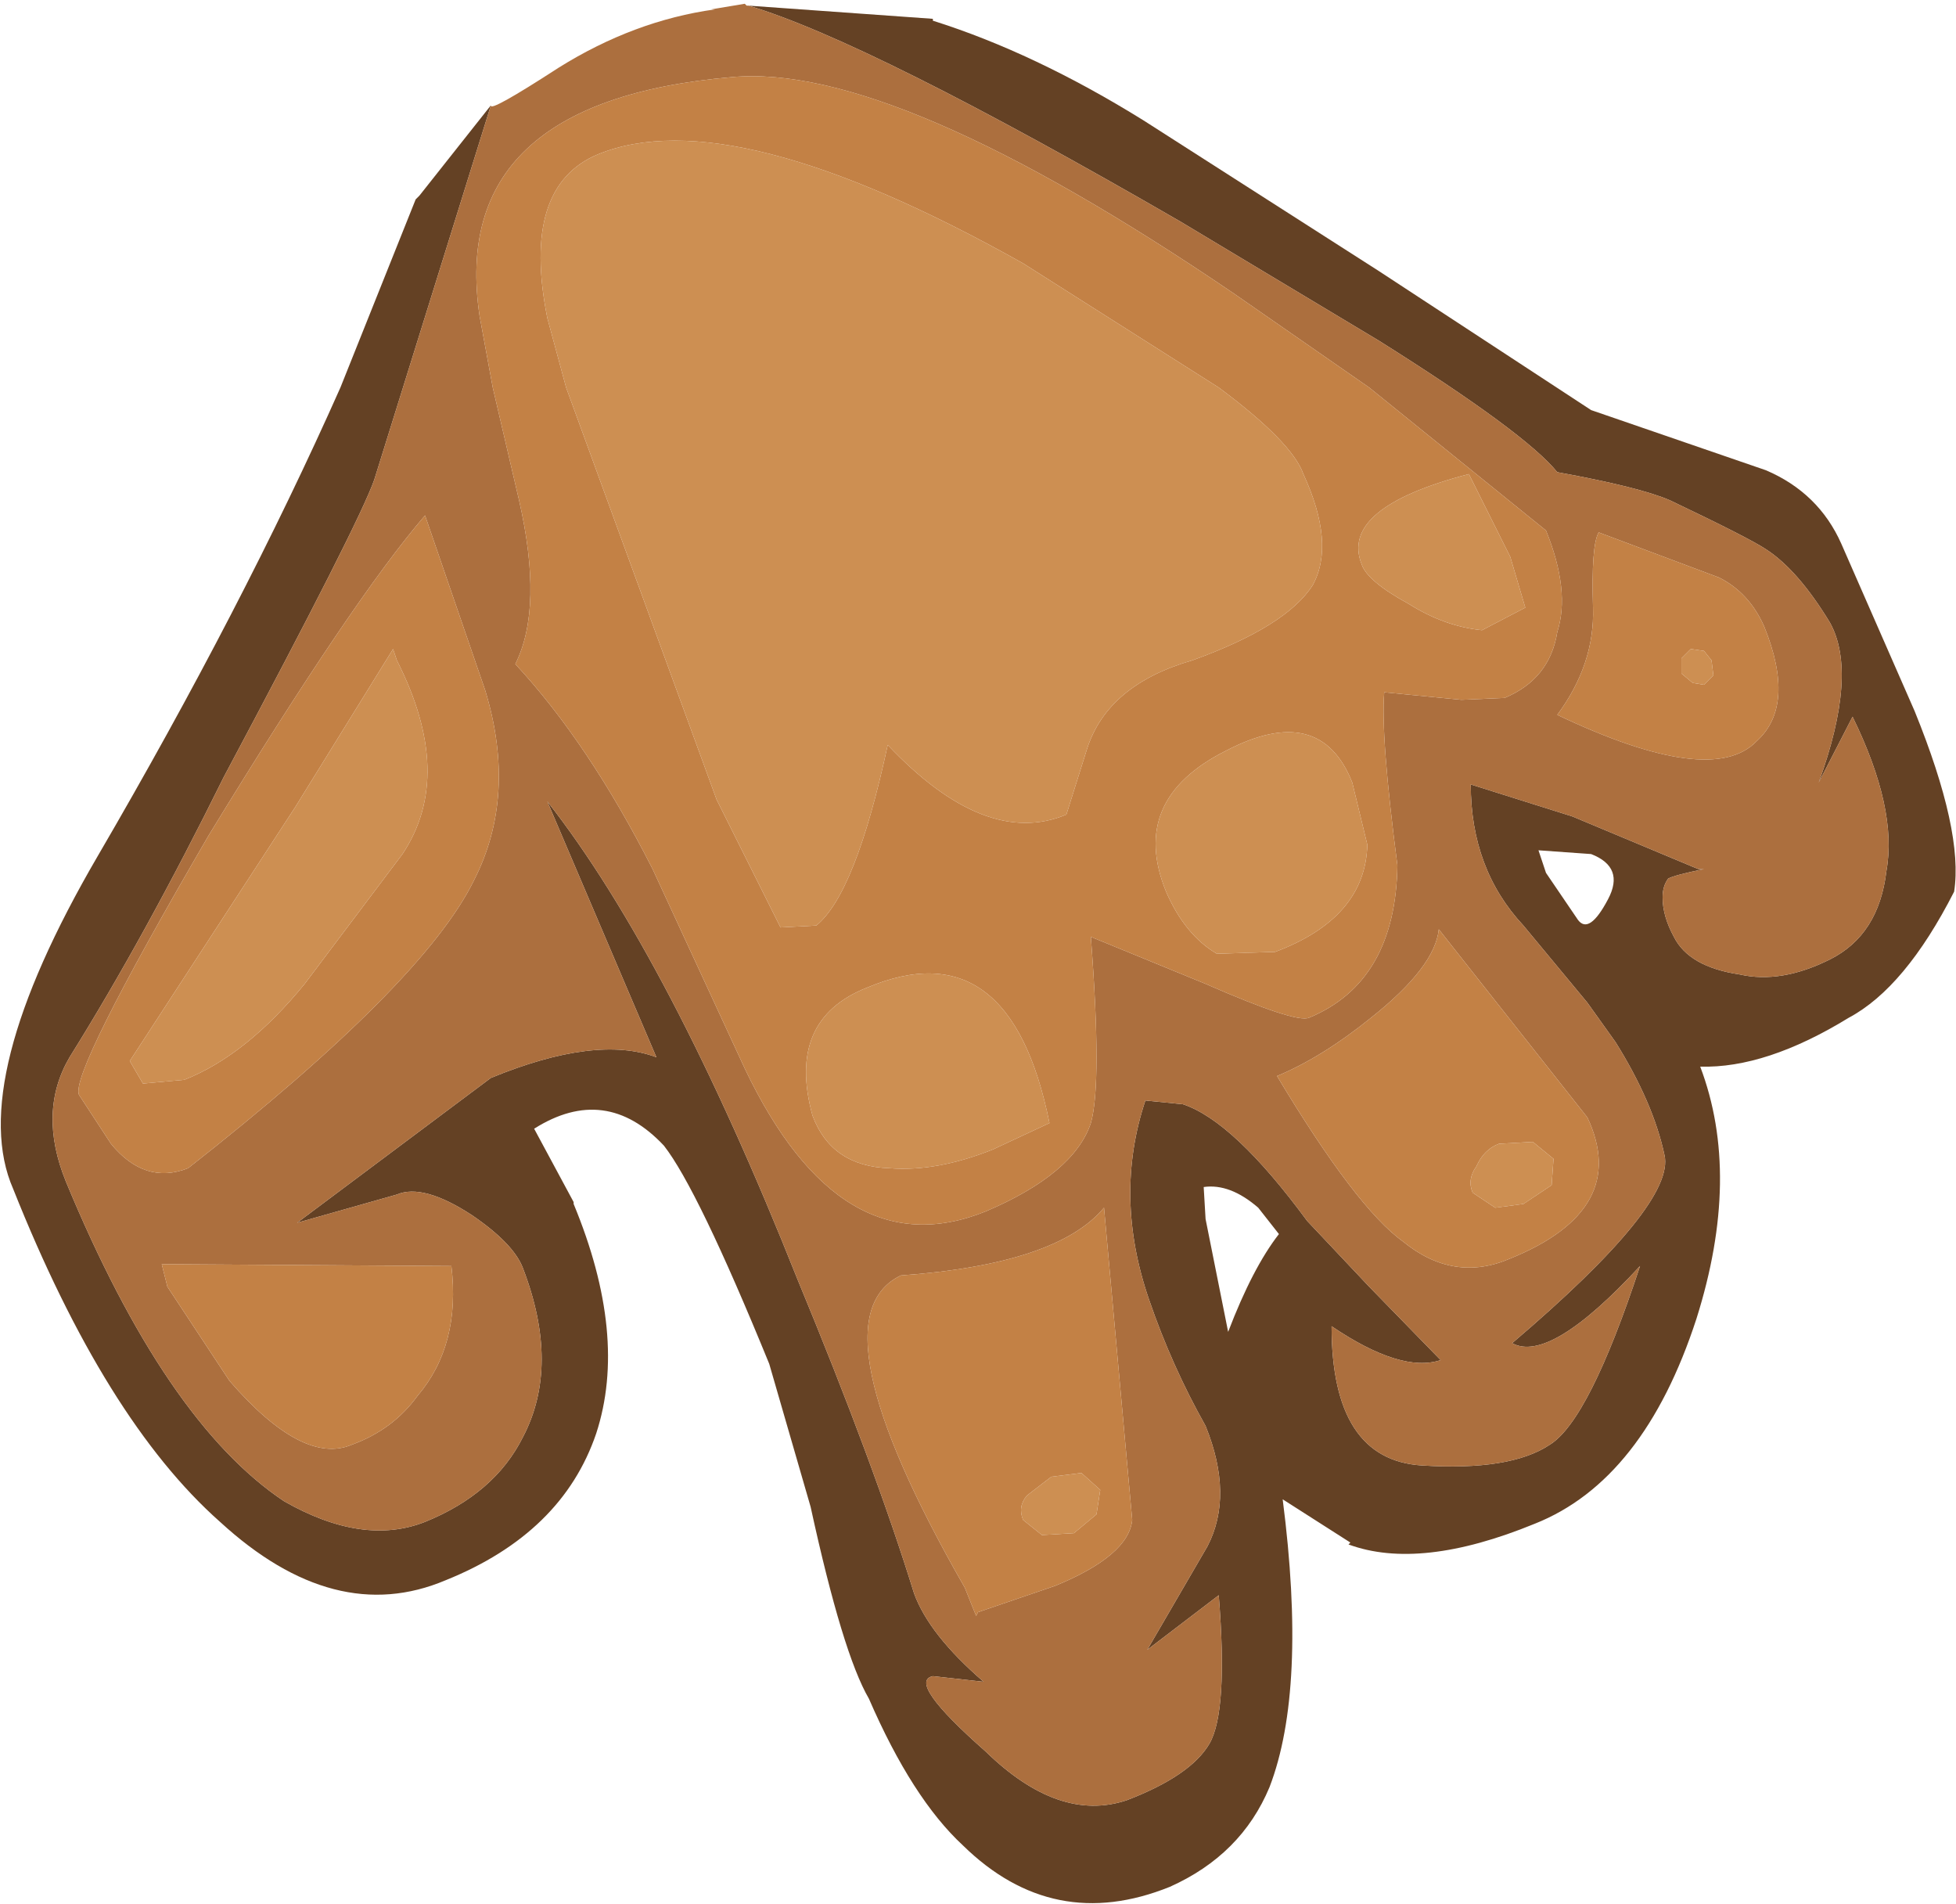 <?xml version="1.0" encoding="UTF-8" standalone="no"?>
<svg xmlns:ffdec="https://www.free-decompiler.com/flash" xmlns:xlink="http://www.w3.org/1999/xlink" ffdec:objectType="shape" height="50.6px" width="52.0px" xmlns="http://www.w3.org/2000/svg">
  <g transform="matrix(1.0, 0.0, 0.0, 1.0, 17.8, 3.8)">
    <path d="M2.1 -3.65 L7.0 -3.3 7.0 -3.25 Q9.7 -2.4 12.6 -0.6 L18.85 3.4 24.5 7.1 29.15 8.7 Q30.55 9.3 31.15 10.65 L33.1 15.1 Q34.4 18.3 34.15 19.9 32.85 22.45 31.35 23.25 29.15 24.6 27.4 24.55 28.5 27.45 27.3 31.25 25.9 35.55 23.0 36.7 19.95 37.95 18.05 37.25 L18.1 37.2 16.3 36.05 Q16.95 41.1 15.95 43.7 15.2 45.5 13.3 46.35 10.2 47.6 7.8 45.25 6.45 44.0 5.3 41.35 4.6 40.15 3.75 36.25 L2.65 32.45 Q0.75 27.8 -0.15 26.65 -1.7 25.0 -3.6 26.2 L-2.55 28.15 -2.55 28.2 Q-1.1 31.7 -1.95 34.3 -2.85 36.95 -5.95 38.2 -8.9 39.45 -11.95 36.65 -15.0 33.95 -17.45 27.8 -18.7 24.95 -15.2 18.95 -11.35 12.35 -8.75 6.5 L-6.75 1.5 -6.65 1.4 -4.75 -1.0 -7.85 8.95 Q-8.25 10.1 -11.85 16.85 -13.95 21.1 -15.95 24.3 -16.8 25.75 -16.05 27.6 -13.4 34.0 -10.25 36.1 -8.15 37.3 -6.5 36.65 -4.65 35.9 -3.9 34.4 -2.9 32.5 -3.9 29.9 -4.15 29.25 -5.25 28.5 -6.55 27.65 -7.25 27.95 L-9.9 28.7 -4.75 24.85 Q-1.95 23.7 -0.35 24.3 L-3.25 17.5 Q0.0 21.65 3.4 30.2 5.45 35.15 6.5 38.55 6.9 39.65 8.35 40.9 L7.0 40.75 Q6.3 40.9 8.4 42.75 10.35 44.65 12.15 44.05 13.85 43.4 14.35 42.55 14.85 41.7 14.6 38.6 L12.7 40.05 14.3 37.3 Q15.0 35.95 14.25 34.1 13.35 32.5 12.75 30.75 11.8 28.0 12.65 25.45 L13.65 25.55 Q15.0 26.0 16.95 28.65 L18.6 30.4 20.5 32.35 Q19.45 32.7 17.6 31.45 17.6 35.0 20.0 35.15 22.35 35.3 23.4 34.6 24.45 33.95 25.8 29.85 23.4 32.45 22.4 31.9 26.75 28.2 26.45 26.9 26.15 25.5 25.15 23.9 L24.4 22.85 22.7 20.8 Q21.3 19.3 21.3 17.05 L24.0 17.9 27.35 19.3 27.5 19.3 Q26.75 19.45 26.55 19.55 26.4 19.75 26.4 20.05 26.4 20.55 26.7 21.1 27.1 21.9 28.45 22.1 29.55 22.35 30.85 21.7 32.15 21.05 32.35 19.35 32.65 17.7 31.45 15.25 L30.55 17.0 Q31.6 14.1 30.85 12.75 30.0 11.35 29.15 10.8 28.7 10.5 26.6 9.5 25.8 9.15 23.6 8.75 22.75 7.7 18.85 5.25 L13.6 2.1 Q5.3 -2.7 2.1 -3.65 M24.15 20.65 Q24.45 21.05 24.95 20.1 25.4 19.25 24.5 18.9 L23.1 18.8 23.3 19.4 24.15 20.65 M15.65 28.3 Q14.9 27.65 14.2 27.75 L14.25 28.6 14.85 31.6 Q15.5 29.9 16.2 29.0 L15.65 28.3" fill="#644124" fill-rule="evenodd" stroke="none"/>
    <path d="M-4.75 -1.0 Q-4.8 -0.8 -2.95 -2.0 -0.95 -3.25 1.2 -3.55 L1.1 -3.55 2.0 -3.7 2.05 -3.65 2.1 -3.65 Q5.3 -2.7 13.6 2.1 L18.85 5.25 Q22.75 7.7 23.6 8.75 25.8 9.15 26.6 9.5 28.7 10.5 29.15 10.8 30.0 11.35 30.85 12.75 31.6 14.1 30.55 17.0 L31.45 15.25 Q32.65 17.7 32.35 19.35 32.15 21.05 30.85 21.7 29.55 22.35 28.45 22.1 27.1 21.9 26.7 21.1 26.4 20.55 26.4 20.05 26.4 19.75 26.55 19.55 26.75 19.45 27.5 19.3 L27.35 19.3 24.0 17.9 21.3 17.05 Q21.3 19.3 22.7 20.8 L24.4 22.85 25.15 23.9 Q26.15 25.5 26.45 26.9 26.75 28.2 22.4 31.9 23.4 32.45 25.8 29.85 24.45 33.95 23.4 34.6 22.35 35.3 20.0 35.15 17.6 35.0 17.6 31.45 19.45 32.7 20.5 32.35 L18.6 30.4 16.95 28.65 Q15.0 26.0 13.65 25.55 L12.65 25.45 Q11.8 28.0 12.75 30.75 13.35 32.5 14.25 34.1 15.0 35.95 14.3 37.3 L12.7 40.05 14.6 38.6 Q14.85 41.7 14.35 42.55 13.85 43.4 12.15 44.05 10.35 44.65 8.4 42.75 6.3 40.9 7.0 40.75 L8.35 40.9 Q6.9 39.65 6.5 38.55 5.45 35.15 3.4 30.2 0.0 21.65 -3.25 17.5 L-0.35 24.3 Q-1.95 23.7 -4.75 24.85 L-9.9 28.7 -7.25 27.95 Q-6.55 27.65 -5.25 28.5 -4.15 29.25 -3.9 29.9 -2.9 32.5 -3.9 34.4 -4.65 35.9 -6.5 36.65 -8.15 37.3 -10.25 36.1 -13.4 34.0 -16.05 27.6 -16.8 25.75 -15.95 24.3 -13.95 21.1 -11.85 16.85 -8.25 10.1 -7.85 8.95 L-4.75 -1.0 M23.6 13.0 Q23.95 11.9 23.3 10.3 L18.6 6.5 15.0 4.0 Q5.95 -2.15 1.65 -1.75 -5.9 -1.1 -5.05 4.6 L-4.7 6.5 -4.0 9.5 Q-3.35 12.35 -4.1 13.85 -2.15 15.95 -0.45 19.3 L2.0 24.6 Q4.55 29.95 8.4 28.4 10.75 27.4 11.2 26.05 11.5 25.0 11.2 21.1 L14.25 22.35 Q16.65 23.4 17.0 23.25 19.3 22.3 19.35 19.2 18.9 15.75 19.0 14.6 L21.05 14.8 22.2 14.75 Q23.4 14.25 23.6 13.0 M-4.9 14.55 L-6.5 9.9 Q-8.4 12.1 -12.25 18.4 -15.95 24.75 -15.7 25.3 L-14.85 26.6 Q-13.95 27.7 -12.8 27.25 -6.55 22.35 -5.2 19.6 -4.05 17.35 -4.9 14.55 M-6.7 33.3 Q-5.55 31.95 -5.8 29.85 L-13.5 29.8 -13.35 30.4 -11.7 32.9 Q-9.75 35.15 -8.45 34.6 -7.35 34.2 -6.7 33.3 M24.7 10.35 Q24.5 10.7 24.55 12.35 24.6 13.85 23.6 15.2 27.7 17.15 28.9 15.9 29.95 14.95 29.1 12.85 28.7 11.95 27.9 11.55 L24.7 10.35 M19.5 29.2 Q20.85 30.3 22.35 29.65 25.55 28.35 24.4 25.9 L20.45 20.9 Q20.35 21.9 18.65 23.25 17.35 24.3 16.15 24.8 18.25 28.3 19.5 29.2 M11.55 28.3 Q10.3 29.8 6.15 30.1 3.75 31.25 7.85 38.4 L8.15 39.15 8.2 39.05 10.25 38.35 Q12.2 37.55 12.3 36.6 L11.55 28.3" fill="#ac6f3e" fill-rule="evenodd" stroke="none"/>
    <path d="M14.6 6.5 L9.4 3.2 Q1.65 -1.15 -1.9 0.3 -3.95 1.15 -3.25 4.65 L-2.75 6.5 1.25 17.45 2.95 20.85 3.9 20.8 Q4.95 19.95 5.8 16.0 8.4 18.75 10.55 17.85 L11.1 16.1 Q11.65 14.4 13.9 13.75 16.4 12.85 17.1 11.75 17.7 10.65 16.85 8.8 16.55 7.95 14.6 6.5 M23.6 13.0 Q23.4 14.25 22.2 14.75 L21.05 14.8 19.0 14.6 Q18.9 15.75 19.35 19.2 19.3 22.3 17.0 23.25 16.65 23.4 14.25 22.35 L11.2 21.1 Q11.5 25.0 11.2 26.05 10.75 27.4 8.4 28.4 4.55 29.95 2.0 24.6 L-0.45 19.3 Q-2.15 15.95 -4.1 13.85 -3.35 12.35 -4.0 9.5 L-4.7 6.5 -5.05 4.6 Q-5.9 -1.1 1.65 -1.75 5.95 -2.15 15.0 4.0 L18.6 6.5 23.3 10.3 Q23.95 11.9 23.6 13.0 M-7.25 13.75 L-7.35 13.45 -9.95 17.65 -14.35 24.4 -14.0 25.0 -12.9 24.9 Q-11.25 24.25 -9.7 22.35 L-7.1 18.9 Q-5.7 16.8 -7.25 13.75 M-6.7 33.3 Q-7.35 34.2 -8.45 34.6 -9.75 35.15 -11.7 32.9 L-13.35 30.4 -13.5 29.8 -5.8 29.85 Q-5.55 31.95 -6.7 33.3 M-4.9 14.55 Q-4.05 17.35 -5.2 19.6 -6.55 22.35 -12.8 27.25 -13.95 27.7 -14.85 26.6 L-15.7 25.3 Q-15.95 24.75 -12.25 18.4 -8.4 12.1 -6.5 9.9 L-4.9 14.55 M21.25 8.8 Q17.8 9.7 18.4 11.2 18.55 11.65 19.65 12.25 20.6 12.85 21.6 12.95 L22.75 12.35 22.35 11.0 21.25 8.8 M24.7 10.35 L27.9 11.55 Q28.7 11.95 29.1 12.85 29.95 14.95 28.9 15.9 27.7 17.15 23.6 15.2 24.6 13.85 24.55 12.35 24.5 10.7 24.7 10.35 M27.7 13.75 L27.5 13.5 27.15 13.45 26.9 13.7 26.9 14.1 27.2 14.35 27.5 14.4 27.75 14.15 27.7 13.75 M14.55 21.55 L16.1 21.5 Q18.5 20.6 18.55 18.65 L18.15 17.0 Q17.3 14.85 14.8 16.15 12.2 17.45 13.2 19.9 13.7 21.05 14.55 21.55 M19.5 29.2 Q18.25 28.3 16.15 24.8 17.35 24.3 18.65 23.25 20.35 21.9 20.45 20.9 L24.4 25.9 Q25.55 28.35 22.35 29.65 20.85 30.3 19.5 29.2 M10.15 35.45 L9.5 35.95 Q9.25 36.25 9.4 36.6 L9.9 37.0 10.75 36.95 11.35 36.45 11.45 35.8 10.95 35.35 10.15 35.45 M11.55 28.3 L12.3 36.6 Q12.2 37.55 10.25 38.35 L8.2 39.05 8.15 39.15 7.85 38.4 Q3.75 31.25 6.15 30.1 10.3 29.8 11.55 28.3 M5.85 27.25 Q7.1 27.35 8.6 26.75 L10.1 26.05 Q9.05 20.85 5.25 22.45 3.1 23.3 3.8 25.85 4.3 27.2 5.85 27.25 M23.5 27.0 L22.95 26.55 22.05 26.6 Q21.65 26.75 21.45 27.2 21.2 27.55 21.35 27.9 L21.95 28.3 22.7 28.2 23.45 27.7 23.5 27.0" fill="#c38145" fill-rule="evenodd" stroke="none"/>
    <path d="M14.6 6.5 Q16.55 7.95 16.85 8.8 17.7 10.65 17.1 11.75 16.4 12.85 13.9 13.75 11.65 14.4 11.1 16.1 L10.55 17.85 Q8.4 18.75 5.8 16.0 4.95 19.95 3.9 20.8 L2.95 20.85 1.25 17.45 -2.75 6.5 -3.25 4.65 Q-3.95 1.15 -1.9 0.3 1.65 -1.15 9.4 3.2 L14.6 6.5 M-7.25 13.75 Q-5.7 16.8 -7.1 18.9 L-9.7 22.35 Q-11.25 24.25 -12.9 24.9 L-14.0 25.0 -14.35 24.4 -9.95 17.65 -7.35 13.45 -7.25 13.75 M21.25 8.8 L22.35 11.0 22.75 12.35 21.6 12.95 Q20.6 12.85 19.65 12.25 18.55 11.65 18.4 11.2 17.8 9.7 21.25 8.8 M27.7 13.75 L27.75 14.15 27.5 14.4 27.2 14.35 26.9 14.1 26.9 13.7 27.15 13.45 27.5 13.5 27.7 13.75 M14.55 21.55 Q13.7 21.05 13.2 19.9 12.2 17.45 14.8 16.15 17.3 14.85 18.15 17.0 L18.55 18.65 Q18.5 20.6 16.1 21.5 L14.55 21.55 M10.15 35.45 L10.95 35.35 11.45 35.8 11.35 36.45 10.75 36.95 9.9 37.0 9.4 36.6 Q9.25 36.25 9.5 35.95 L10.15 35.45 M23.5 27.0 L23.45 27.7 22.7 28.2 21.95 28.3 21.35 27.9 Q21.2 27.55 21.45 27.2 21.65 26.75 22.05 26.6 L22.95 26.55 23.5 27.0 M5.85 27.25 Q4.3 27.2 3.8 25.85 3.1 23.3 5.25 22.45 9.05 20.85 10.1 26.05 L8.6 26.75 Q7.1 27.35 5.85 27.25" fill="#cd8f52" fill-rule="evenodd" stroke="none"/>
  </g>
</svg>
